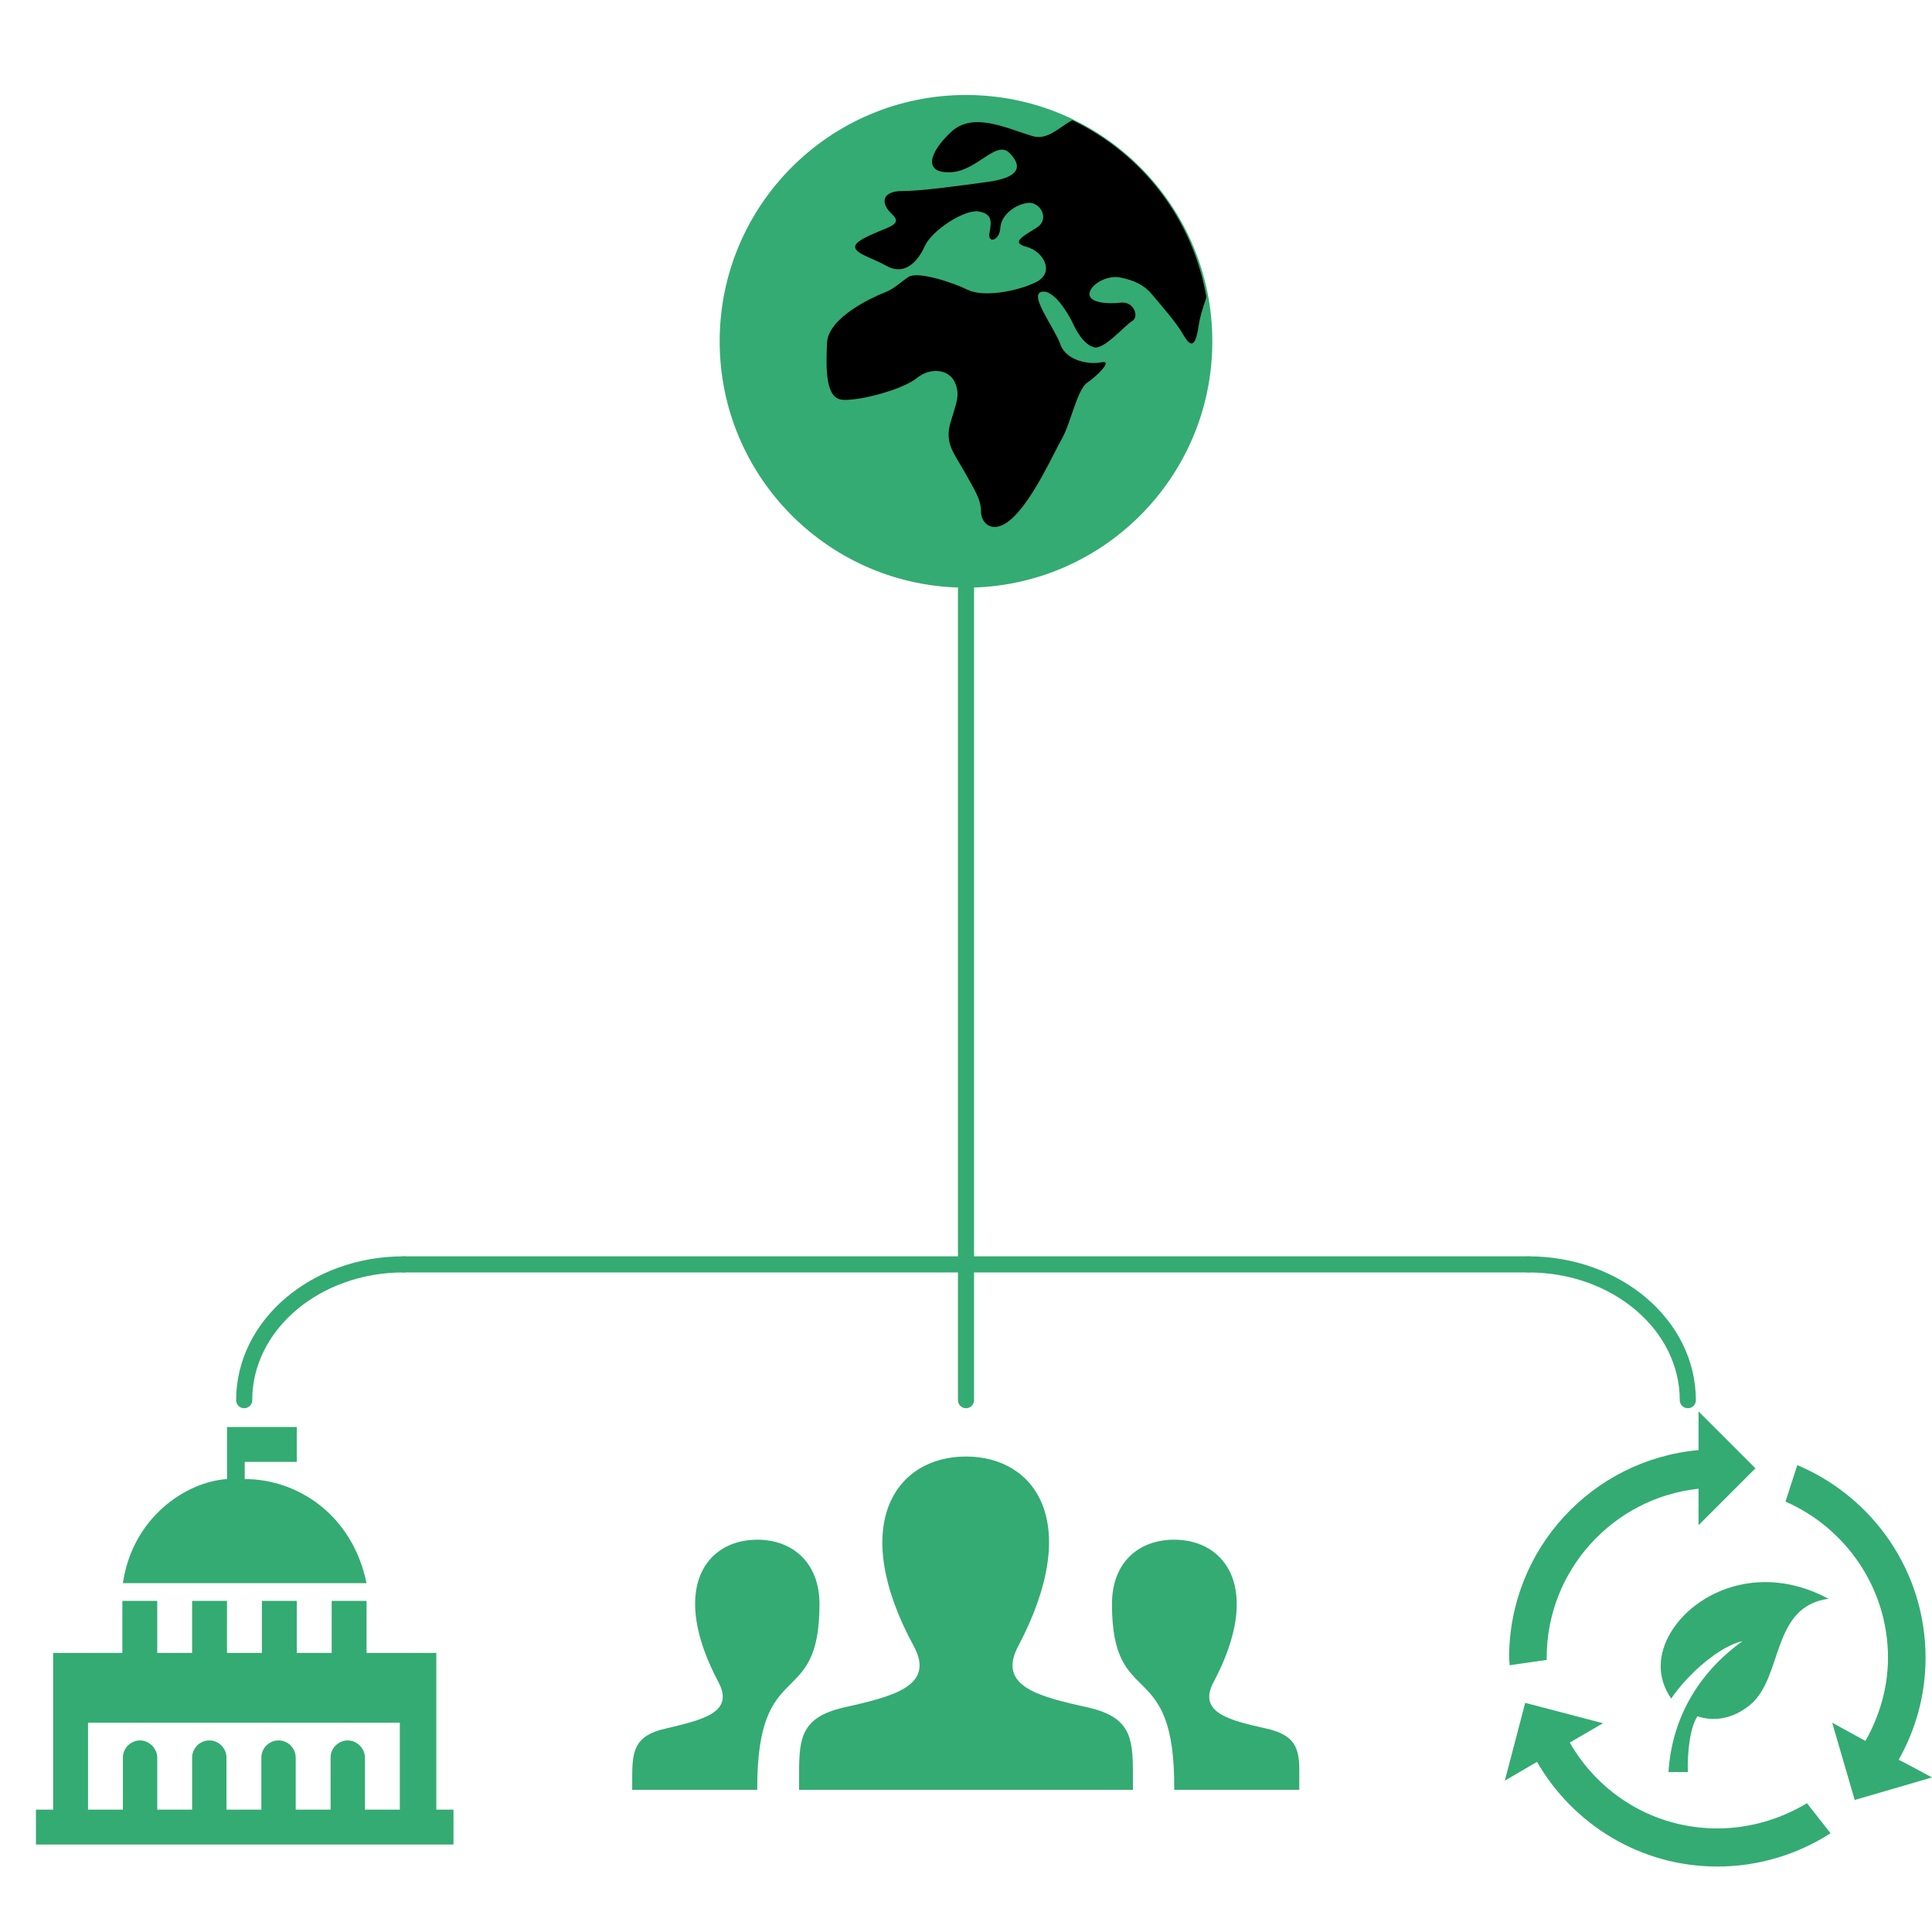 <?xml version="1.0" encoding="utf-8"?>
<!-- Generator: Adobe Illustrator 25.0.1, SVG Export Plug-In . SVG Version: 6.00 Build 0)  -->
<svg version="1.1" id="Layer_1" xmlns="http://www.w3.org/2000/svg" xmlns:xlink="http://www.w3.org/1999/xlink" x="0px" y="0px"
	 viewBox="0 0 360 360" style="enable-background:new 0 0 360 360;" xml:space="preserve">
<style type="text/css">
	.st0{fill:none;stroke:#34AB72;stroke-width:3;stroke-linecap:round;stroke-miterlimit:10;}
	.st1{fill-rule:evenodd;clip-rule:evenodd;fill:#34AB72;}
	.st2{fill:#34AB72;}
</style>
<path class="st0" d="M270.8,210.5"/>
<g>
	<line class="st0" x1="180" y1="109.5" x2="180" y2="235.6"/>
	<line class="st0" x1="75.2" y1="235.6" x2="284.8" y2="235.6"/>
	<path class="st0" d="M45.5,260.9c0-14,13.3-25.3,29.7-25.3"/>
	<path class="st0" d="M314.5,260.9c0-14-13.3-25.3-29.7-25.3"/>
	<line class="st0" x1="180" y1="260.9" x2="180" y2="235.6"/>
</g>
<path class="st1" d="M9.9,343.7H6.7v-6.5h3.2l0-29.2h12.9v-9.7h6.5v9.7h6.5v-9.7h6.5v9.7h6.5v-9.7h6.5v9.7h6.5v-9.7h6.5v9.7h13v29.2
	h3.2v6.5H9.9z M74.7,321H16.4v16.2h6.5v-9.7c0-1.8,1.5-3.2,3.2-3.2s3.2,1.5,3.2,3.2v9.7h6.5v-9.7c0-1.8,1.5-3.2,3.2-3.2
	c1.8,0,3.2,1.5,3.2,3.2v9.7h6.5v-9.7c0-1.8,1.5-3.2,3.2-3.2c1.8,0,3.2,1.5,3.2,3.2v9.7h6.5v-9.7c0-1.8,1.5-3.2,3.2-3.2
	s3.2,1.5,3.2,3.2v9.7h6.5V321z M55.3,272.4h-9.7v3.2c9.6,0,20,6.4,22.7,19.4H22.9c1.8-12.3,11.8-18.9,19.4-19.4v-9.7h13V272.4z"/>
<path class="st2" d="M211.1,333.5h-62.2l0-3.2c0-6.5,0.5-10.3,8.2-12.1c8.7-2,17.3-3.8,13.2-11.4c-12.3-22.6-3.5-35.4,9.7-35.4
	c12.9,0,21.9,12.3,9.7,35.4c-4,7.6,4.3,9.4,13.2,11.4c7.7,1.8,8.2,5.6,8.2,12.1C211.1,330.3,211.1,333.5,211.1,333.5z M236,322.1
	c-6.7-1.5-12.9-2.9-9.9-8.6c9.2-17.3,2.4-26.6-7.3-26.6c-6.6,0-11.6,4.2-11.6,12c0,20.2,11.8,9.2,11.6,34.6h23.3l0-2.4
	C242.2,326.2,241.8,323.4,236,322.1z M117.8,333.5h23.3c-0.1-25.4,11.6-14.4,11.6-34.6c0-7.8-5.1-12-11.6-12
	c-9.7,0-16.4,9.3-7.2,26.6c3,5.7-3.2,7-9.9,8.6c-5.8,1.3-6.2,4.2-6.2,9.1C117.8,331.1,117.8,333.5,117.8,333.5z"/>
<path class="st2" d="M360,331.2l-14.4,4.2l-4.2-14.4l6.2,3.4c2.6-4.6,4.2-9.9,4.2-15.5c0-13-7.9-24.2-19.1-29.1l2.2-6.8
	c14,5.9,23.9,19.7,23.9,35.9c0,6.9-1.8,13.3-5,19C353.9,327.9,360,331.2,360,331.2z M320,340.7c-11.8,0-22-6.4-27.5-16l6.2-3.6
	l-14.5-3.8l-3.8,14.5l6-3.5c6.7,11.6,19.2,19.5,33.6,19.5c7.8,0,15-2.3,21.1-6.2l-4.4-5.6C331.9,338.9,326.1,340.7,320,340.7z
	 M288.2,309.3l0-0.4c0-16.3,12.4-29.8,28.3-31.5l0,6.8l10.6-10.6L316.5,263l0,7.2c-19.8,1.8-35.3,18.4-35.3,38.7l0.1,1.4
	C281.2,310.3,288.2,309.3,288.2,309.3z M309.9,307.4c-0.9,3-0.5,6.2,1.5,9.1c3.2-4.7,9.1-9.8,13.3-10.7
	c-8.5,6.1-13.2,14.7-13.8,24.4h3.6c-0.1-3.7,0.4-8.3,1.8-10.4c3.2,1.1,6.8,0.4,9.9-2.2c6.1-5.2,3.8-18.2,14.5-19.7
	C326.2,290.1,312.5,298.4,309.9,307.4z"/>
<circle class="st2" cx="180" cy="63.6" r="45.9"/>
<path d="M199.8,22.4c-2.6,1.4-4.7,3.9-7.6,2.9c-4.7-1.4-11-4.6-15.1-0.6c-4.1,3.9-5,7.6,0,7.4c5-0.2,8.5-6.1,11-3.6
	c2.5,2.5,1.9,4.6-4.1,5.4c-5.9,0.8-12.4,1.7-15.9,1.7c-3.5,0-4.3,2-1.9,4.3c2.4,2.2-1.4,2.4-5.4,4.6c-3.9,2.2,0.9,3.1,4.3,5
	c3.3,1.9,5.8-0.5,7.2-3.6c1.4-3.1,7.5-6.9,10-6.5s2.5,1.7,2.1,3.9c-0.5,2.2,1.9,1.6,2-0.9c0.2-2.5,3-4.4,5.2-4.6s4.1,3,1.6,4.6
	c-2.5,1.6-5,2.8-1.9,3.6c3.1,0.8,5.4,4.8,1.7,6.6s-9.9,2.8-12.7,1.4c-2.8-1.4-9.3-3.5-11-2.4c-1.7,1.1-2.7,2.3-4.7,3
	c-2,0.8-10.4,4.6-10.5,9.4c-0.2,4.8-0.3,10.4,3,10.5c3.3,0.2,11.3-2,13.8-4.1c2.5-2,5.9-1.6,7,0.8s0.3,3.8-0.8,7.6
	c-1.1,3.8,0.7,5.7,2.5,8.9c1.8,3.3,3.2,5.2,3.2,7.6c0,2.4,2.5,4.7,6.3,0.8c3.8-3.9,7.2-11.6,8.8-14.4s2.8-9.1,4.7-10.4
	c1.9-1.3,4.8-4.2,2.7-3.8c-2.2,0.5-6.6-0.2-7.7-3.3c-1.1-3.1-5.8-9.1-3.6-9.8c2.2-0.6,4.7,3.5,5.7,5.4c0.9,2,2.2,4.3,4.1,4.9
	c1.9,0.6,5.9-4.2,7.2-4.9c1.3-0.8,0.3-3.7-2.2-3.4c-2.5,0.3-5.8,0-5.8-1.6s3.1-3.6,5.7-3.1c2.5,0.5,4.4,1.3,5.9,3.1
	c1.6,1.9,4.7,5.4,5.9,7.6c1.3,2.2,2.2,2.5,2.8-1.4c0.4-2.6,1-4,1.5-5.6C222.3,40.8,212.8,28.6,199.8,22.4z"/>
</svg>

